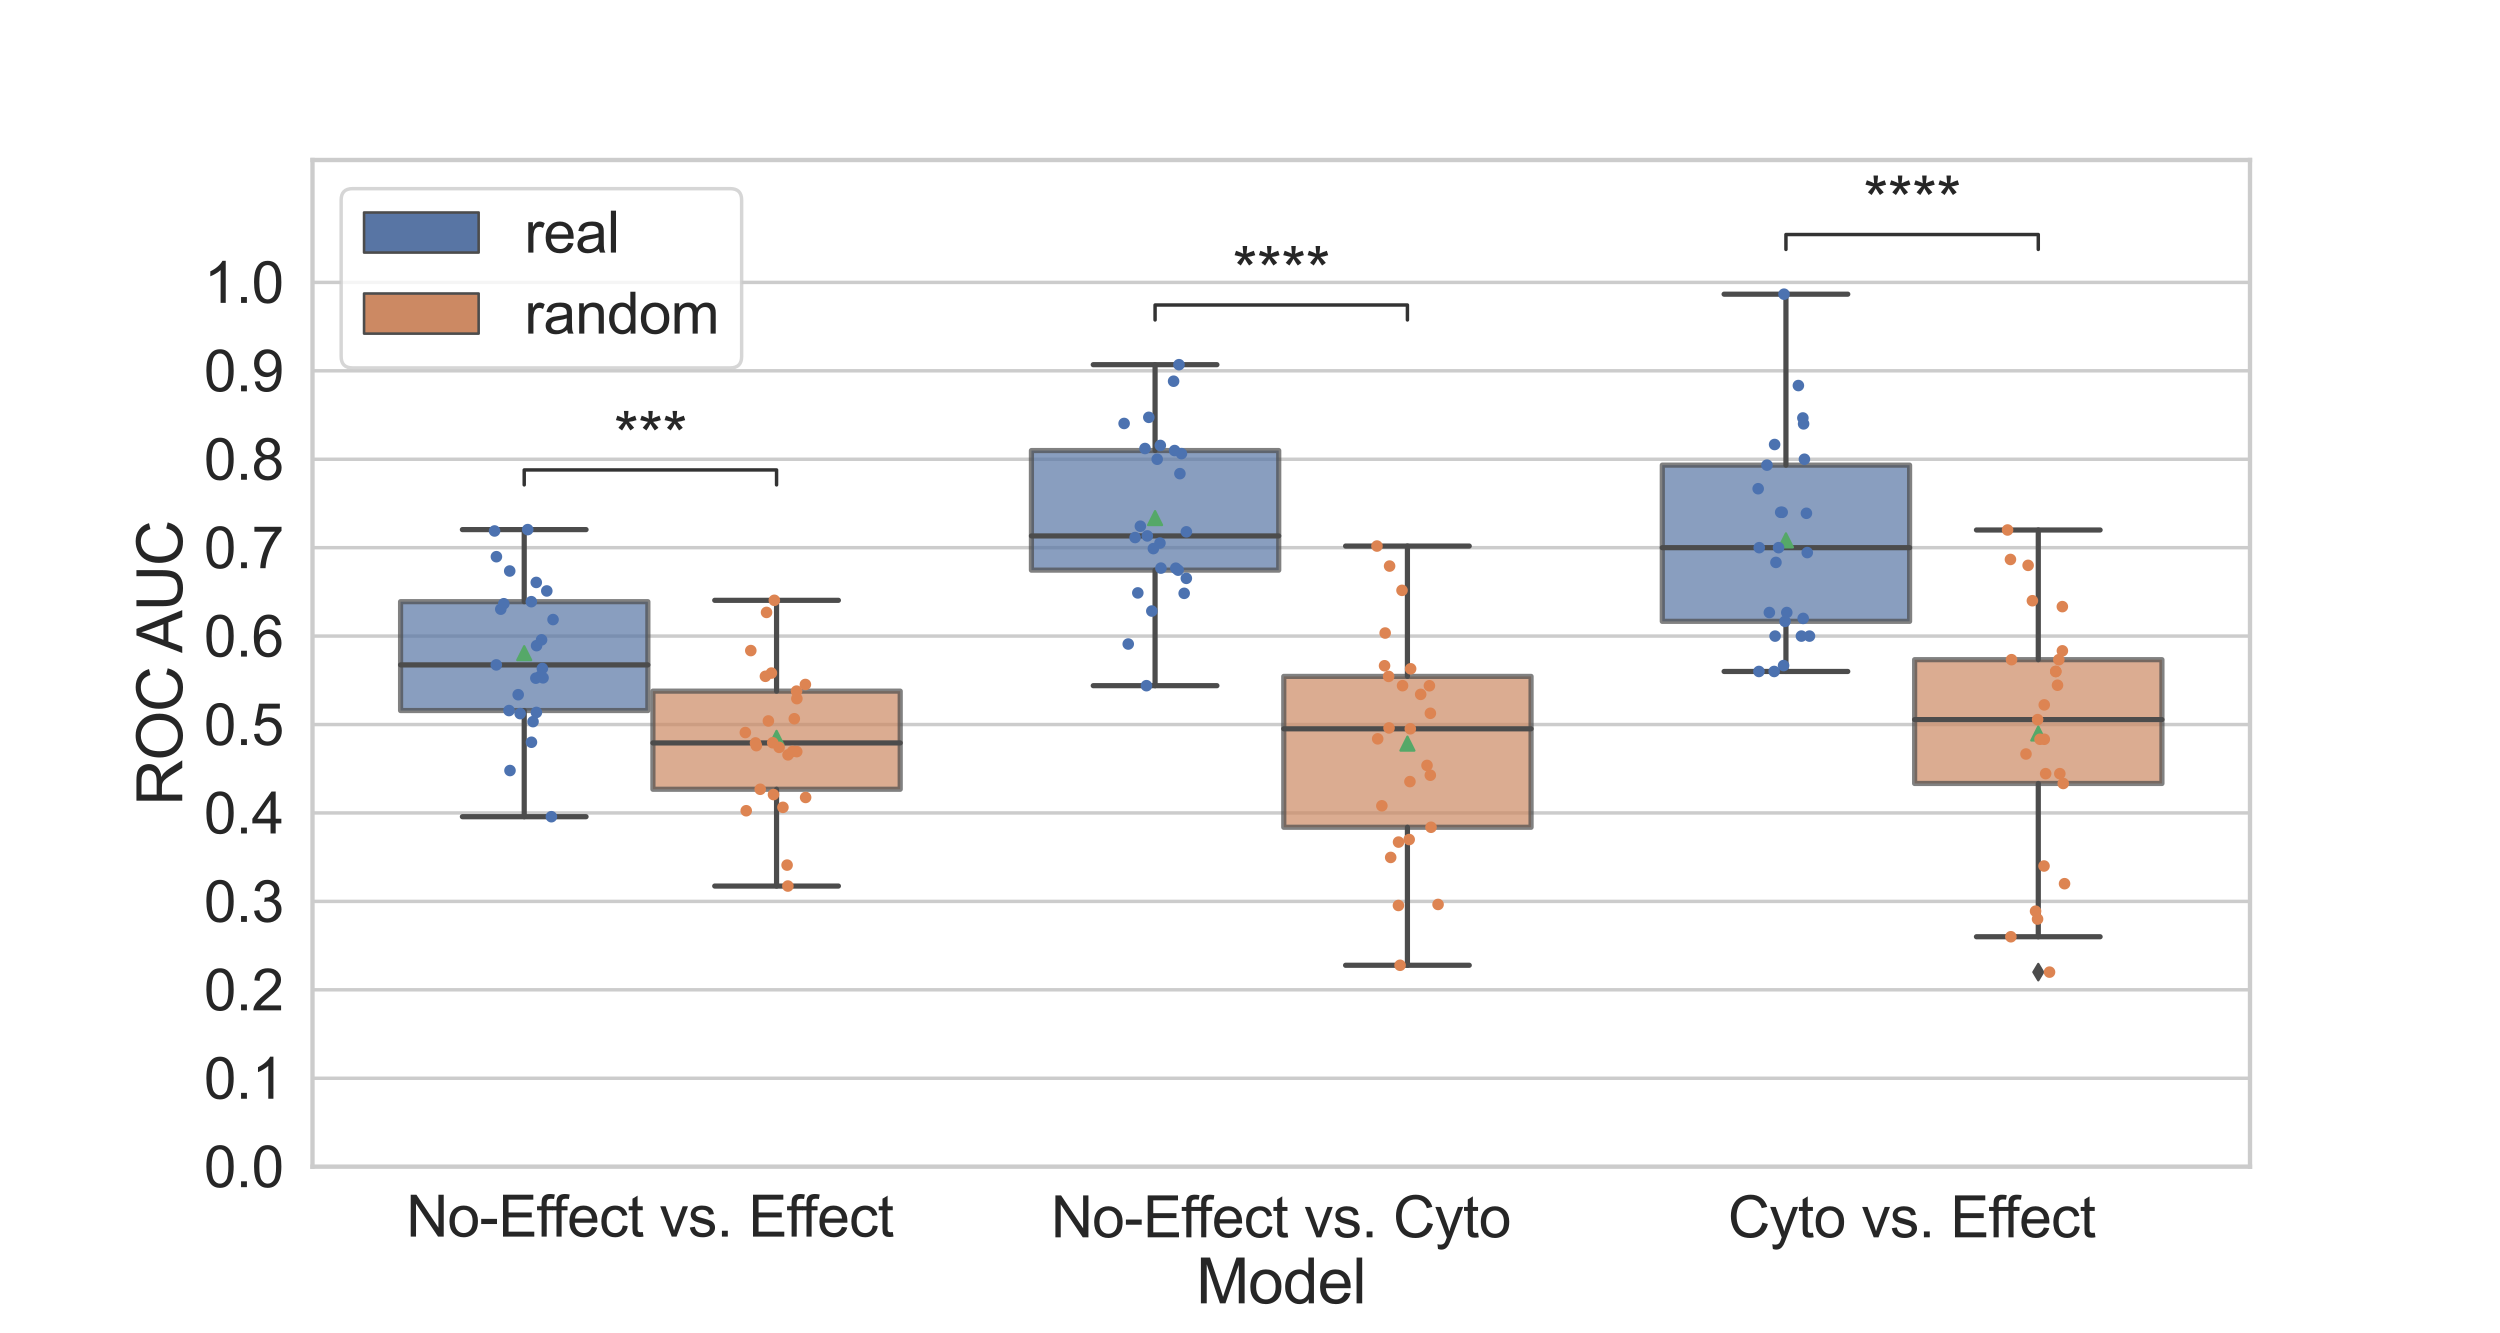 <?xml version="1.0" encoding="utf-8" standalone="no"?>
<!DOCTYPE svg PUBLIC "-//W3C//DTD SVG 1.1//EN"
  "http://www.w3.org/Graphics/SVG/1.1/DTD/svg11.dtd">
<svg xmlns:xlink="http://www.w3.org/1999/xlink" width="1080pt" height="576pt" viewBox="0 0 1080 576" xmlns="http://www.w3.org/2000/svg" version="1.1">
 <defs>
  <style type="text/css">*{stroke-linejoin: round; stroke-linecap: butt}</style>
 </defs>
 <g id="figure_1">
  <g id="patch_1">
   <path d="M 0 576 
L 1080 576 
L 1080 0 
L 0 0 
z
" style="fill: #ffffff"/>
  </g>
  <g id="axes_1">
   <g id="patch_2">
    <path d="M 135 504 
L 972 504 
L 972 69.12 
L 135 69.12 
z
" style="fill: #ffffff"/>
   </g>
   <g id="matplotlib.axis_1">
    <g id="xtick_1">
     <g id="text_1">
      <!-- No-Effect vs. Effect -->
      <g style="fill: #262626" transform="translate(175.498 534.216)scale(0.247 -0.247)">
       <defs>
        <path id="ArialMT-4e" d="M 488 0 
L 488 4581 
L 1109 4581 
L 3516 984 
L 3516 4581 
L 4097 4581 
L 4097 0 
L 3475 0 
L 1069 3600 
L 1069 0 
L 488 0 
z
" transform="scale(0.016)"/>
        <path id="ArialMT-6f" d="M 213 1659 
Q 213 2581 725 3025 
Q 1153 3394 1769 3394 
Q 2453 3394 2887 2945 
Q 3322 2497 3322 1706 
Q 3322 1066 3130 698 
Q 2938 331 2570 128 
Q 2203 -75 1769 -75 
Q 1072 -75 642 372 
Q 213 819 213 1659 
z
M 791 1659 
Q 791 1022 1069 705 
Q 1347 388 1769 388 
Q 2188 388 2466 706 
Q 2744 1025 2744 1678 
Q 2744 2294 2464 2611 
Q 2184 2928 1769 2928 
Q 1347 2928 1069 2612 
Q 791 2297 791 1659 
z
" transform="scale(0.016)"/>
        <path id="ArialMT-2d" d="M 203 1375 
L 203 1941 
L 1931 1941 
L 1931 1375 
L 203 1375 
z
" transform="scale(0.016)"/>
        <path id="ArialMT-45" d="M 506 0 
L 506 4581 
L 3819 4581 
L 3819 4041 
L 1113 4041 
L 1113 2638 
L 3647 2638 
L 3647 2100 
L 1113 2100 
L 1113 541 
L 3925 541 
L 3925 0 
L 506 0 
z
" transform="scale(0.016)"/>
        <path id="ArialMT-66" d="M 556 0 
L 556 2881 
L 59 2881 
L 59 3319 
L 556 3319 
L 556 3672 
Q 556 4006 616 4169 
Q 697 4388 901 4523 
Q 1106 4659 1475 4659 
Q 1713 4659 2000 4603 
L 1916 4113 
Q 1741 4144 1584 4144 
Q 1328 4144 1222 4034 
Q 1116 3925 1116 3625 
L 1116 3319 
L 1763 3319 
L 1763 2881 
L 1116 2881 
L 1116 0 
L 556 0 
z
" transform="scale(0.016)"/>
        <path id="ArialMT-65" d="M 2694 1069 
L 3275 997 
Q 3138 488 2766 206 
Q 2394 -75 1816 -75 
Q 1088 -75 661 373 
Q 234 822 234 1631 
Q 234 2469 665 2931 
Q 1097 3394 1784 3394 
Q 2450 3394 2872 2941 
Q 3294 2488 3294 1666 
Q 3294 1616 3291 1516 
L 816 1516 
Q 847 969 1125 678 
Q 1403 388 1819 388 
Q 2128 388 2347 550 
Q 2566 713 2694 1069 
z
M 847 1978 
L 2700 1978 
Q 2663 2397 2488 2606 
Q 2219 2931 1791 2931 
Q 1403 2931 1139 2672 
Q 875 2413 847 1978 
z
" transform="scale(0.016)"/>
        <path id="ArialMT-63" d="M 2588 1216 
L 3141 1144 
Q 3050 572 2676 248 
Q 2303 -75 1759 -75 
Q 1078 -75 664 370 
Q 250 816 250 1647 
Q 250 2184 428 2587 
Q 606 2991 970 3192 
Q 1334 3394 1763 3394 
Q 2303 3394 2647 3120 
Q 2991 2847 3088 2344 
L 2541 2259 
Q 2463 2594 2264 2762 
Q 2066 2931 1784 2931 
Q 1359 2931 1093 2626 
Q 828 2322 828 1663 
Q 828 994 1084 691 
Q 1341 388 1753 388 
Q 2084 388 2306 591 
Q 2528 794 2588 1216 
z
" transform="scale(0.016)"/>
        <path id="ArialMT-74" d="M 1650 503 
L 1731 6 
Q 1494 -44 1306 -44 
Q 1000 -44 831 53 
Q 663 150 594 308 
Q 525 466 525 972 
L 525 2881 
L 113 2881 
L 113 3319 
L 525 3319 
L 525 4141 
L 1084 4478 
L 1084 3319 
L 1650 3319 
L 1650 2881 
L 1084 2881 
L 1084 941 
Q 1084 700 1114 631 
Q 1144 563 1211 522 
Q 1278 481 1403 481 
Q 1497 481 1650 503 
z
" transform="scale(0.016)"/>
        <path id="ArialMT-20" transform="scale(0.016)"/>
        <path id="ArialMT-76" d="M 1344 0 
L 81 3319 
L 675 3319 
L 1388 1331 
Q 1503 1009 1600 663 
Q 1675 925 1809 1294 
L 2547 3319 
L 3125 3319 
L 1869 0 
L 1344 0 
z
" transform="scale(0.016)"/>
        <path id="ArialMT-73" d="M 197 991 
L 753 1078 
Q 800 744 1014 566 
Q 1228 388 1613 388 
Q 2000 388 2187 545 
Q 2375 703 2375 916 
Q 2375 1106 2209 1216 
Q 2094 1291 1634 1406 
Q 1016 1563 777 1677 
Q 538 1791 414 1992 
Q 291 2194 291 2438 
Q 291 2659 392 2848 
Q 494 3038 669 3163 
Q 800 3259 1026 3326 
Q 1253 3394 1513 3394 
Q 1903 3394 2198 3281 
Q 2494 3169 2634 2976 
Q 2775 2784 2828 2463 
L 2278 2388 
Q 2241 2644 2061 2787 
Q 1881 2931 1553 2931 
Q 1166 2931 1000 2803 
Q 834 2675 834 2503 
Q 834 2394 903 2306 
Q 972 2216 1119 2156 
Q 1203 2125 1616 2013 
Q 2213 1853 2448 1751 
Q 2684 1650 2818 1456 
Q 2953 1263 2953 975 
Q 2953 694 2789 445 
Q 2625 197 2315 61 
Q 2006 -75 1616 -75 
Q 969 -75 630 194 
Q 291 463 197 991 
z
" transform="scale(0.016)"/>
        <path id="ArialMT-2e" d="M 581 0 
L 581 641 
L 1222 641 
L 1222 0 
L 581 0 
z
" transform="scale(0.016)"/>
       </defs>
       <use xlink:href="#ArialMT-4e"/>
       <use xlink:href="#ArialMT-6f" x="72.217"/>
       <use xlink:href="#ArialMT-2d" x="127.832"/>
       <use xlink:href="#ArialMT-45" x="161.133"/>
       <use xlink:href="#ArialMT-66" x="227.832"/>
       <use xlink:href="#ArialMT-66" x="253.865"/>
       <use xlink:href="#ArialMT-65" x="281.648"/>
       <use xlink:href="#ArialMT-63" x="337.264"/>
       <use xlink:href="#ArialMT-74" x="387.264"/>
       <use xlink:href="#ArialMT-20" x="415.047"/>
       <use xlink:href="#ArialMT-76" x="442.83"/>
       <use xlink:href="#ArialMT-73" x="492.83"/>
       <use xlink:href="#ArialMT-2e" x="542.83"/>
       <use xlink:href="#ArialMT-20" x="570.613"/>
       <use xlink:href="#ArialMT-45" x="598.396"/>
       <use xlink:href="#ArialMT-66" x="665.096"/>
       <use xlink:href="#ArialMT-66" x="691.129"/>
       <use xlink:href="#ArialMT-65" x="718.912"/>
       <use xlink:href="#ArialMT-63" x="774.527"/>
       <use xlink:href="#ArialMT-74" x="824.527"/>
      </g>
     </g>
    </g>
    <g id="xtick_2">
     <g id="text_2">
      <!-- No-Effect vs. Cyto -->
      <g style="fill: #262626" transform="translate(454.007 534.517)scale(0.247 -0.247)">
       <defs>
        <path id="ArialMT-43" d="M 3763 1606 
L 4369 1453 
Q 4178 706 3683 314 
Q 3188 -78 2472 -78 
Q 1731 -78 1267 223 
Q 803 525 561 1097 
Q 319 1669 319 2325 
Q 319 3041 592 3573 
Q 866 4106 1370 4382 
Q 1875 4659 2481 4659 
Q 3169 4659 3637 4309 
Q 4106 3959 4291 3325 
L 3694 3184 
Q 3534 3684 3231 3912 
Q 2928 4141 2469 4141 
Q 1941 4141 1586 3887 
Q 1231 3634 1087 3207 
Q 944 2781 944 2328 
Q 944 1744 1114 1308 
Q 1284 872 1643 656 
Q 2003 441 2422 441 
Q 2931 441 3284 734 
Q 3638 1028 3763 1606 
z
" transform="scale(0.016)"/>
        <path id="ArialMT-79" d="M 397 -1278 
L 334 -750 
Q 519 -800 656 -800 
Q 844 -800 956 -737 
Q 1069 -675 1141 -563 
Q 1194 -478 1313 -144 
Q 1328 -97 1363 -6 
L 103 3319 
L 709 3319 
L 1400 1397 
Q 1534 1031 1641 628 
Q 1738 1016 1872 1384 
L 2581 3319 
L 3144 3319 
L 1881 -56 
Q 1678 -603 1566 -809 
Q 1416 -1088 1222 -1217 
Q 1028 -1347 759 -1347 
Q 597 -1347 397 -1278 
z
" transform="scale(0.016)"/>
       </defs>
       <use xlink:href="#ArialMT-4e"/>
       <use xlink:href="#ArialMT-6f" x="72.217"/>
       <use xlink:href="#ArialMT-2d" x="127.832"/>
       <use xlink:href="#ArialMT-45" x="161.133"/>
       <use xlink:href="#ArialMT-66" x="227.832"/>
       <use xlink:href="#ArialMT-66" x="253.865"/>
       <use xlink:href="#ArialMT-65" x="281.648"/>
       <use xlink:href="#ArialMT-63" x="337.264"/>
       <use xlink:href="#ArialMT-74" x="387.264"/>
       <use xlink:href="#ArialMT-20" x="415.047"/>
       <use xlink:href="#ArialMT-76" x="442.83"/>
       <use xlink:href="#ArialMT-73" x="492.83"/>
       <use xlink:href="#ArialMT-2e" x="542.83"/>
       <use xlink:href="#ArialMT-20" x="570.613"/>
       <use xlink:href="#ArialMT-43" x="598.396"/>
       <use xlink:href="#ArialMT-79" x="670.613"/>
       <use xlink:href="#ArialMT-74" x="720.613"/>
       <use xlink:href="#ArialMT-6f" x="748.396"/>
      </g>
     </g>
    </g>
    <g id="xtick_3">
     <g id="text_3">
      <!-- Cyto vs. Effect -->
      <g style="fill: #262626" transform="translate(746.478 534.517)scale(0.247 -0.247)">
       <use xlink:href="#ArialMT-43"/>
       <use xlink:href="#ArialMT-79" x="72.217"/>
       <use xlink:href="#ArialMT-74" x="122.217"/>
       <use xlink:href="#ArialMT-6f" x="150"/>
       <use xlink:href="#ArialMT-20" x="205.615"/>
       <use xlink:href="#ArialMT-76" x="233.398"/>
       <use xlink:href="#ArialMT-73" x="283.398"/>
       <use xlink:href="#ArialMT-2e" x="333.398"/>
       <use xlink:href="#ArialMT-20" x="361.182"/>
       <use xlink:href="#ArialMT-45" x="388.965"/>
       <use xlink:href="#ArialMT-66" x="455.664"/>
       <use xlink:href="#ArialMT-66" x="481.697"/>
       <use xlink:href="#ArialMT-65" x="509.48"/>
       <use xlink:href="#ArialMT-63" x="565.096"/>
       <use xlink:href="#ArialMT-74" x="615.096"/>
      </g>
     </g>
    </g>
    <g id="text_4">
     <!-- Model -->
     <g style="fill: #262626" transform="translate(516.734 563.052)scale(0.27 -0.27)">
      <defs>
       <path id="ArialMT-4d" d="M 475 0 
L 475 4581 
L 1388 4581 
L 2472 1338 
Q 2622 884 2691 659 
Q 2769 909 2934 1394 
L 4031 4581 
L 4847 4581 
L 4847 0 
L 4263 0 
L 4263 3834 
L 2931 0 
L 2384 0 
L 1059 3900 
L 1059 0 
L 475 0 
z
" transform="scale(0.016)"/>
       <path id="ArialMT-64" d="M 2575 0 
L 2575 419 
Q 2259 -75 1647 -75 
Q 1250 -75 917 144 
Q 584 363 401 755 
Q 219 1147 219 1656 
Q 219 2153 384 2558 
Q 550 2963 881 3178 
Q 1213 3394 1622 3394 
Q 1922 3394 2156 3267 
Q 2391 3141 2538 2938 
L 2538 4581 
L 3097 4581 
L 3097 0 
L 2575 0 
z
M 797 1656 
Q 797 1019 1065 703 
Q 1334 388 1700 388 
Q 2069 388 2326 689 
Q 2584 991 2584 1609 
Q 2584 2291 2321 2609 
Q 2059 2928 1675 2928 
Q 1300 2928 1048 2622 
Q 797 2316 797 1656 
z
" transform="scale(0.016)"/>
       <path id="ArialMT-6c" d="M 409 0 
L 409 4581 
L 972 4581 
L 972 0 
L 409 0 
z
" transform="scale(0.016)"/>
      </defs>
      <use xlink:href="#ArialMT-4d"/>
      <use xlink:href="#ArialMT-6f" x="83.301"/>
      <use xlink:href="#ArialMT-64" x="138.916"/>
      <use xlink:href="#ArialMT-65" x="194.531"/>
      <use xlink:href="#ArialMT-6c" x="250.146"/>
     </g>
    </g>
   </g>
   <g id="matplotlib.axis_2">
    <g id="ytick_1">
     <g id="line2d_1">
      <path d="M 135 504 
L 972 504 
" clip-path="url(#p23bcb05730)" style="fill: none; stroke: #cccccc; stroke-width: 1.5; stroke-linecap: round"/>
     </g>
     <g id="text_5">
      <!-- 0.0 -->
      <g style="fill: #262626" transform="translate(88.097 512.858)scale(0.247 -0.247)">
       <defs>
        <path id="ArialMT-30" d="M 266 2259 
Q 266 3072 433 3567 
Q 600 4063 929 4331 
Q 1259 4600 1759 4600 
Q 2128 4600 2406 4451 
Q 2684 4303 2865 4023 
Q 3047 3744 3150 3342 
Q 3253 2941 3253 2259 
Q 3253 1453 3087 958 
Q 2922 463 2592 192 
Q 2263 -78 1759 -78 
Q 1097 -78 719 397 
Q 266 969 266 2259 
z
M 844 2259 
Q 844 1131 1108 757 
Q 1372 384 1759 384 
Q 2147 384 2411 759 
Q 2675 1134 2675 2259 
Q 2675 3391 2411 3762 
Q 2147 4134 1753 4134 
Q 1366 4134 1134 3806 
Q 844 3388 844 2259 
z
" transform="scale(0.016)"/>
       </defs>
       <use xlink:href="#ArialMT-30"/>
       <use xlink:href="#ArialMT-2e" x="55.615"/>
       <use xlink:href="#ArialMT-30" x="83.398"/>
      </g>
     </g>
    </g>
    <g id="ytick_2">
     <g id="line2d_2">
      <path d="M 135 465.799 
L 972 465.799 
" clip-path="url(#p23bcb05730)" style="fill: none; stroke: #cccccc; stroke-width: 1.5; stroke-linecap: round"/>
     </g>
     <g id="text_6">
      <!-- 0.1 -->
      <g style="fill: #262626" transform="translate(88.097 474.657)scale(0.247 -0.247)">
       <defs>
        <path id="ArialMT-31" d="M 2384 0 
L 1822 0 
L 1822 3584 
Q 1619 3391 1289 3197 
Q 959 3003 697 2906 
L 697 3450 
Q 1169 3672 1522 3987 
Q 1875 4303 2022 4600 
L 2384 4600 
L 2384 0 
z
" transform="scale(0.016)"/>
       </defs>
       <use xlink:href="#ArialMT-30"/>
       <use xlink:href="#ArialMT-2e" x="55.615"/>
       <use xlink:href="#ArialMT-31" x="83.398"/>
      </g>
     </g>
    </g>
    <g id="ytick_3">
     <g id="line2d_3">
      <path d="M 135 427.598 
L 972 427.598 
" clip-path="url(#p23bcb05730)" style="fill: none; stroke: #cccccc; stroke-width: 1.5; stroke-linecap: round"/>
     </g>
     <g id="text_7">
      <!-- 0.2 -->
      <g style="fill: #262626" transform="translate(88.097 436.456)scale(0.247 -0.247)">
       <defs>
        <path id="ArialMT-32" d="M 3222 541 
L 3222 0 
L 194 0 
Q 188 203 259 391 
Q 375 700 629 1000 
Q 884 1300 1366 1694 
Q 2113 2306 2375 2664 
Q 2638 3022 2638 3341 
Q 2638 3675 2398 3904 
Q 2159 4134 1775 4134 
Q 1369 4134 1125 3890 
Q 881 3647 878 3216 
L 300 3275 
Q 359 3922 746 4261 
Q 1134 4600 1788 4600 
Q 2447 4600 2831 4234 
Q 3216 3869 3216 3328 
Q 3216 3053 3103 2787 
Q 2991 2522 2730 2228 
Q 2469 1934 1863 1422 
Q 1356 997 1212 845 
Q 1069 694 975 541 
L 3222 541 
z
" transform="scale(0.016)"/>
       </defs>
       <use xlink:href="#ArialMT-30"/>
       <use xlink:href="#ArialMT-2e" x="55.615"/>
       <use xlink:href="#ArialMT-32" x="83.398"/>
      </g>
     </g>
    </g>
    <g id="ytick_4">
     <g id="line2d_4">
      <path d="M 135 389.397 
L 972 389.397 
" clip-path="url(#p23bcb05730)" style="fill: none; stroke: #cccccc; stroke-width: 1.5; stroke-linecap: round"/>
     </g>
     <g id="text_8">
      <!-- 0.3 -->
      <g style="fill: #262626" transform="translate(88.097 398.255)scale(0.247 -0.247)">
       <defs>
        <path id="ArialMT-33" d="M 269 1209 
L 831 1284 
Q 928 806 1161 595 
Q 1394 384 1728 384 
Q 2125 384 2398 659 
Q 2672 934 2672 1341 
Q 2672 1728 2419 1979 
Q 2166 2231 1775 2231 
Q 1616 2231 1378 2169 
L 1441 2663 
Q 1497 2656 1531 2656 
Q 1891 2656 2178 2843 
Q 2466 3031 2466 3422 
Q 2466 3731 2256 3934 
Q 2047 4138 1716 4138 
Q 1388 4138 1169 3931 
Q 950 3725 888 3313 
L 325 3413 
Q 428 3978 793 4289 
Q 1159 4600 1703 4600 
Q 2078 4600 2393 4439 
Q 2709 4278 2876 4000 
Q 3044 3722 3044 3409 
Q 3044 3113 2884 2869 
Q 2725 2625 2413 2481 
Q 2819 2388 3044 2092 
Q 3269 1797 3269 1353 
Q 3269 753 2831 336 
Q 2394 -81 1725 -81 
Q 1122 -81 723 278 
Q 325 638 269 1209 
z
" transform="scale(0.016)"/>
       </defs>
       <use xlink:href="#ArialMT-30"/>
       <use xlink:href="#ArialMT-2e" x="55.615"/>
       <use xlink:href="#ArialMT-33" x="83.398"/>
      </g>
     </g>
    </g>
    <g id="ytick_5">
     <g id="line2d_5">
      <path d="M 135 351.197 
L 972 351.197 
" clip-path="url(#p23bcb05730)" style="fill: none; stroke: #cccccc; stroke-width: 1.5; stroke-linecap: round"/>
     </g>
     <g id="text_9">
      <!-- 0.4 -->
      <g style="fill: #262626" transform="translate(88.097 360.054)scale(0.247 -0.247)">
       <defs>
        <path id="ArialMT-34" d="M 2069 0 
L 2069 1097 
L 81 1097 
L 81 1613 
L 2172 4581 
L 2631 4581 
L 2631 1613 
L 3250 1613 
L 3250 1097 
L 2631 1097 
L 2631 0 
L 2069 0 
z
M 2069 1613 
L 2069 3678 
L 634 1613 
L 2069 1613 
z
" transform="scale(0.016)"/>
       </defs>
       <use xlink:href="#ArialMT-30"/>
       <use xlink:href="#ArialMT-2e" x="55.615"/>
       <use xlink:href="#ArialMT-34" x="83.398"/>
      </g>
     </g>
    </g>
    <g id="ytick_6">
     <g id="line2d_6">
      <path d="M 135 312.996 
L 972 312.996 
" clip-path="url(#p23bcb05730)" style="fill: none; stroke: #cccccc; stroke-width: 1.5; stroke-linecap: round"/>
     </g>
     <g id="text_10">
      <!-- 0.5 -->
      <g style="fill: #262626" transform="translate(88.097 321.853)scale(0.247 -0.247)">
       <defs>
        <path id="ArialMT-35" d="M 266 1200 
L 856 1250 
Q 922 819 1161 601 
Q 1400 384 1738 384 
Q 2144 384 2425 690 
Q 2706 997 2706 1503 
Q 2706 1984 2436 2262 
Q 2166 2541 1728 2541 
Q 1456 2541 1237 2417 
Q 1019 2294 894 2097 
L 366 2166 
L 809 4519 
L 3088 4519 
L 3088 3981 
L 1259 3981 
L 1013 2750 
Q 1425 3038 1878 3038 
Q 2478 3038 2890 2622 
Q 3303 2206 3303 1553 
Q 3303 931 2941 478 
Q 2500 -78 1738 -78 
Q 1113 -78 717 272 
Q 322 622 266 1200 
z
" transform="scale(0.016)"/>
       </defs>
       <use xlink:href="#ArialMT-30"/>
       <use xlink:href="#ArialMT-2e" x="55.615"/>
       <use xlink:href="#ArialMT-35" x="83.398"/>
      </g>
     </g>
    </g>
    <g id="ytick_7">
     <g id="line2d_7">
      <path d="M 135 274.795 
L 972 274.795 
" clip-path="url(#p23bcb05730)" style="fill: none; stroke: #cccccc; stroke-width: 1.5; stroke-linecap: round"/>
     </g>
     <g id="text_11">
      <!-- 0.6 -->
      <g style="fill: #262626" transform="translate(88.097 283.653)scale(0.247 -0.247)">
       <defs>
        <path id="ArialMT-36" d="M 3184 3459 
L 2625 3416 
Q 2550 3747 2413 3897 
Q 2184 4138 1850 4138 
Q 1581 4138 1378 3988 
Q 1113 3794 959 3422 
Q 806 3050 800 2363 
Q 1003 2672 1297 2822 
Q 1591 2972 1913 2972 
Q 2475 2972 2870 2558 
Q 3266 2144 3266 1488 
Q 3266 1056 3080 686 
Q 2894 316 2569 119 
Q 2244 -78 1831 -78 
Q 1128 -78 684 439 
Q 241 956 241 2144 
Q 241 3472 731 4075 
Q 1159 4600 1884 4600 
Q 2425 4600 2770 4297 
Q 3116 3994 3184 3459 
z
M 888 1484 
Q 888 1194 1011 928 
Q 1134 663 1356 523 
Q 1578 384 1822 384 
Q 2178 384 2434 671 
Q 2691 959 2691 1453 
Q 2691 1928 2437 2201 
Q 2184 2475 1800 2475 
Q 1419 2475 1153 2201 
Q 888 1928 888 1484 
z
" transform="scale(0.016)"/>
       </defs>
       <use xlink:href="#ArialMT-30"/>
       <use xlink:href="#ArialMT-2e" x="55.615"/>
       <use xlink:href="#ArialMT-36" x="83.398"/>
      </g>
     </g>
    </g>
    <g id="ytick_8">
     <g id="line2d_8">
      <path d="M 135 236.594 
L 972 236.594 
" clip-path="url(#p23bcb05730)" style="fill: none; stroke: #cccccc; stroke-width: 1.5; stroke-linecap: round"/>
     </g>
     <g id="text_12">
      <!-- 0.7 -->
      <g style="fill: #262626" transform="translate(88.097 245.452)scale(0.247 -0.247)">
       <defs>
        <path id="ArialMT-37" d="M 303 3981 
L 303 4522 
L 3269 4522 
L 3269 4084 
Q 2831 3619 2401 2847 
Q 1972 2075 1738 1259 
Q 1569 684 1522 0 
L 944 0 
Q 953 541 1156 1306 
Q 1359 2072 1739 2783 
Q 2119 3494 2547 3981 
L 303 3981 
z
" transform="scale(0.016)"/>
       </defs>
       <use xlink:href="#ArialMT-30"/>
       <use xlink:href="#ArialMT-2e" x="55.615"/>
       <use xlink:href="#ArialMT-37" x="83.398"/>
      </g>
     </g>
    </g>
    <g id="ytick_9">
     <g id="line2d_9">
      <path d="M 135 198.393 
L 972 198.393 
" clip-path="url(#p23bcb05730)" style="fill: none; stroke: #cccccc; stroke-width: 1.5; stroke-linecap: round"/>
     </g>
     <g id="text_13">
      <!-- 0.8 -->
      <g style="fill: #262626" transform="translate(88.097 207.251)scale(0.247 -0.247)">
       <defs>
        <path id="ArialMT-38" d="M 1131 2484 
Q 781 2613 612 2850 
Q 444 3088 444 3419 
Q 444 3919 803 4259 
Q 1163 4600 1759 4600 
Q 2359 4600 2725 4251 
Q 3091 3903 3091 3403 
Q 3091 3084 2923 2848 
Q 2756 2613 2416 2484 
Q 2838 2347 3058 2040 
Q 3278 1734 3278 1309 
Q 3278 722 2862 322 
Q 2447 -78 1769 -78 
Q 1091 -78 675 323 
Q 259 725 259 1325 
Q 259 1772 486 2073 
Q 713 2375 1131 2484 
z
M 1019 3438 
Q 1019 3113 1228 2906 
Q 1438 2700 1772 2700 
Q 2097 2700 2305 2904 
Q 2513 3109 2513 3406 
Q 2513 3716 2298 3927 
Q 2084 4138 1766 4138 
Q 1444 4138 1231 3931 
Q 1019 3725 1019 3438 
z
M 838 1322 
Q 838 1081 952 856 
Q 1066 631 1291 507 
Q 1516 384 1775 384 
Q 2178 384 2440 643 
Q 2703 903 2703 1303 
Q 2703 1709 2433 1975 
Q 2163 2241 1756 2241 
Q 1359 2241 1098 1978 
Q 838 1716 838 1322 
z
" transform="scale(0.016)"/>
       </defs>
       <use xlink:href="#ArialMT-30"/>
       <use xlink:href="#ArialMT-2e" x="55.615"/>
       <use xlink:href="#ArialMT-38" x="83.398"/>
      </g>
     </g>
    </g>
    <g id="ytick_10">
     <g id="line2d_10">
      <path d="M 135 160.192 
L 972 160.192 
" clip-path="url(#p23bcb05730)" style="fill: none; stroke: #cccccc; stroke-width: 1.5; stroke-linecap: round"/>
     </g>
     <g id="text_14">
      <!-- 0.9 -->
      <g style="fill: #262626" transform="translate(88.097 169.05)scale(0.247 -0.247)">
       <defs>
        <path id="ArialMT-39" d="M 350 1059 
L 891 1109 
Q 959 728 1153 556 
Q 1347 384 1650 384 
Q 1909 384 2104 503 
Q 2300 622 2425 820 
Q 2550 1019 2634 1356 
Q 2719 1694 2719 2044 
Q 2719 2081 2716 2156 
Q 2547 1888 2255 1720 
Q 1963 1553 1622 1553 
Q 1053 1553 659 1965 
Q 266 2378 266 3053 
Q 266 3750 677 4175 
Q 1088 4600 1706 4600 
Q 2153 4600 2523 4359 
Q 2894 4119 3086 3673 
Q 3278 3228 3278 2384 
Q 3278 1506 3087 986 
Q 2897 466 2520 194 
Q 2144 -78 1638 -78 
Q 1100 -78 759 220 
Q 419 519 350 1059 
z
M 2653 3081 
Q 2653 3566 2395 3850 
Q 2138 4134 1775 4134 
Q 1400 4134 1122 3828 
Q 844 3522 844 3034 
Q 844 2597 1108 2323 
Q 1372 2050 1759 2050 
Q 2150 2050 2401 2323 
Q 2653 2597 2653 3081 
z
" transform="scale(0.016)"/>
       </defs>
       <use xlink:href="#ArialMT-30"/>
       <use xlink:href="#ArialMT-2e" x="55.615"/>
       <use xlink:href="#ArialMT-39" x="83.398"/>
      </g>
     </g>
    </g>
    <g id="ytick_11">
     <g id="line2d_11">
      <path d="M 135 121.991 
L 972 121.991 
" clip-path="url(#p23bcb05730)" style="fill: none; stroke: #cccccc; stroke-width: 1.5; stroke-linecap: round"/>
     </g>
     <g id="text_15">
      <!-- 1.0 -->
      <g style="fill: #262626" transform="translate(88.097 130.849)scale(0.247 -0.247)">
       <use xlink:href="#ArialMT-31"/>
       <use xlink:href="#ArialMT-2e" x="55.615"/>
       <use xlink:href="#ArialMT-30" x="83.398"/>
      </g>
     </g>
    </g>
    <g id="text_16">
     <!-- ROC AUC -->
     <g style="fill: #262626" transform="translate(78.731 348.071)rotate(-90)scale(0.27 -0.27)">
      <defs>
       <path id="ArialMT-52" d="M 503 0 
L 503 4581 
L 2534 4581 
Q 3147 4581 3465 4457 
Q 3784 4334 3975 4021 
Q 4166 3709 4166 3331 
Q 4166 2844 3850 2509 
Q 3534 2175 2875 2084 
Q 3116 1969 3241 1856 
Q 3506 1613 3744 1247 
L 4541 0 
L 3778 0 
L 3172 953 
Q 2906 1366 2734 1584 
Q 2563 1803 2427 1890 
Q 2291 1978 2150 2013 
Q 2047 2034 1813 2034 
L 1109 2034 
L 1109 0 
L 503 0 
z
M 1109 2559 
L 2413 2559 
Q 2828 2559 3062 2645 
Q 3297 2731 3419 2920 
Q 3541 3109 3541 3331 
Q 3541 3656 3305 3865 
Q 3069 4075 2559 4075 
L 1109 4075 
L 1109 2559 
z
" transform="scale(0.016)"/>
       <path id="ArialMT-4f" d="M 309 2231 
Q 309 3372 921 4017 
Q 1534 4663 2503 4663 
Q 3138 4663 3647 4359 
Q 4156 4056 4423 3514 
Q 4691 2972 4691 2284 
Q 4691 1588 4409 1038 
Q 4128 488 3612 205 
Q 3097 -78 2500 -78 
Q 1853 -78 1343 234 
Q 834 547 571 1087 
Q 309 1628 309 2231 
z
M 934 2222 
Q 934 1394 1379 917 
Q 1825 441 2497 441 
Q 3181 441 3623 922 
Q 4066 1403 4066 2288 
Q 4066 2847 3877 3264 
Q 3688 3681 3323 3911 
Q 2959 4141 2506 4141 
Q 1863 4141 1398 3698 
Q 934 3256 934 2222 
z
" transform="scale(0.016)"/>
       <path id="ArialMT-41" d="M -9 0 
L 1750 4581 
L 2403 4581 
L 4278 0 
L 3588 0 
L 3053 1388 
L 1138 1388 
L 634 0 
L -9 0 
z
M 1313 1881 
L 2866 1881 
L 2388 3150 
Q 2169 3728 2063 4100 
Q 1975 3659 1816 3225 
L 1313 1881 
z
" transform="scale(0.016)"/>
       <path id="ArialMT-55" d="M 3500 4581 
L 4106 4581 
L 4106 1934 
Q 4106 1244 3950 837 
Q 3794 431 3386 176 
Q 2978 -78 2316 -78 
Q 1672 -78 1262 144 
Q 853 366 678 786 
Q 503 1206 503 1934 
L 503 4581 
L 1109 4581 
L 1109 1938 
Q 1109 1341 1220 1058 
Q 1331 775 1601 622 
Q 1872 469 2263 469 
Q 2931 469 3215 772 
Q 3500 1075 3500 1938 
L 3500 4581 
z
" transform="scale(0.016)"/>
      </defs>
      <use xlink:href="#ArialMT-52"/>
      <use xlink:href="#ArialMT-4f" x="72.217"/>
      <use xlink:href="#ArialMT-43" x="150"/>
      <use xlink:href="#ArialMT-20" x="222.217"/>
      <use xlink:href="#ArialMT-41" x="244.5"/>
      <use xlink:href="#ArialMT-55" x="311.199"/>
      <use xlink:href="#ArialMT-43" x="383.416"/>
     </g>
    </g>
   </g>
   <g id="patch_3">
    <path d="M 173.045 306.96 
L 279.878 306.96 
L 279.878 259.927 
L 173.045 259.927 
L 173.045 306.96 
z
" clip-path="url(#p23bcb05730)" style="fill: #5875a4; opacity: 0.7; stroke: #4c4c4c; stroke-width: 2.25; stroke-linejoin: miter"/>
   </g>
   <g id="patch_4">
    <path d="M 282.058 340.965 
L 388.891 340.965 
L 388.891 298.569 
L 282.058 298.569 
L 282.058 340.965 
z
" clip-path="url(#p23bcb05730)" style="fill: #cc8963; opacity: 0.7; stroke: #4c4c4c; stroke-width: 2.25; stroke-linejoin: miter"/>
   </g>
   <g id="patch_5">
    <path d="M 445.577 246.31 
L 552.41 246.31 
L 552.41 194.639 
L 445.577 194.639 
L 445.577 246.31 
z
" clip-path="url(#p23bcb05730)" style="fill: #5875a4; opacity: 0.7; stroke: #4c4c4c; stroke-width: 2.25; stroke-linejoin: miter"/>
   </g>
   <g id="patch_6">
    <path d="M 554.59 357.379 
L 661.423 357.379 
L 661.423 292.202 
L 554.59 292.202 
L 554.59 357.379 
z
" clip-path="url(#p23bcb05730)" style="fill: #cc8963; opacity: 0.7; stroke: #4c4c4c; stroke-width: 2.25; stroke-linejoin: miter"/>
   </g>
   <g id="patch_7">
    <path d="M 718.109 268.428 
L 824.942 268.428 
L 824.942 200.94 
L 718.109 200.94 
L 718.109 268.428 
z
" clip-path="url(#p23bcb05730)" style="fill: #5875a4; opacity: 0.7; stroke: #4c4c4c; stroke-width: 2.25; stroke-linejoin: miter"/>
   </g>
   <g id="patch_8">
    <path d="M 827.122 338.463 
L 933.955 338.463 
L 933.955 284.982 
L 827.122 284.982 
L 827.122 338.463 
z
" clip-path="url(#p23bcb05730)" style="fill: #cc8963; opacity: 0.7; stroke: #4c4c4c; stroke-width: 2.25; stroke-linejoin: miter"/>
   </g>
   <g id="patch_9">
    <path d="M 280.968 504 
L 280.968 504 
L 280.968 504 
L 280.968 504 
z
" clip-path="url(#p23bcb05730)" style="fill: #5875a4; stroke: #4c4c4c; stroke-width: 1.125; stroke-linejoin: miter"/>
   </g>
   <g id="patch_10">
    <path d="M 280.968 504 
L 280.968 504 
L 280.968 504 
L 280.968 504 
z
" clip-path="url(#p23bcb05730)" style="fill: #cc8963; stroke: #4c4c4c; stroke-width: 1.125; stroke-linejoin: miter"/>
   </g>
   <g id="PathCollection_1"/>
   <g id="PathCollection_2"/>
   <g id="line2d_12">
    <path d="M 226.462 306.96 
L 226.462 352.816 
" clip-path="url(#p23bcb05730)" style="fill: none; stroke: #4c4c4c; stroke-width: 2.25; stroke-linecap: round"/>
   </g>
   <g id="line2d_13">
    <path d="M 226.462 259.927 
L 226.462 228.792 
" clip-path="url(#p23bcb05730)" style="fill: none; stroke: #4c4c4c; stroke-width: 2.25; stroke-linecap: round"/>
   </g>
   <g id="line2d_14">
    <path d="M 199.754 352.816 
L 253.17 352.816 
" clip-path="url(#p23bcb05730)" style="fill: none; stroke: #4c4c4c; stroke-width: 2.25; stroke-linecap: round"/>
   </g>
   <g id="line2d_15">
    <path d="M 199.754 228.792 
L 253.17 228.792 
" clip-path="url(#p23bcb05730)" style="fill: none; stroke: #4c4c4c; stroke-width: 2.25; stroke-linecap: round"/>
   </g>
   <g id="line2d_16"/>
   <g id="line2d_17">
    <path d="M 335.474 340.965 
L 335.474 382.773 
" clip-path="url(#p23bcb05730)" style="fill: none; stroke: #4c4c4c; stroke-width: 2.25; stroke-linecap: round"/>
   </g>
   <g id="line2d_18">
    <path d="M 335.474 298.569 
L 335.474 259.338 
" clip-path="url(#p23bcb05730)" style="fill: none; stroke: #4c4c4c; stroke-width: 2.25; stroke-linecap: round"/>
   </g>
   <g id="line2d_19">
    <path d="M 308.766 382.773 
L 362.183 382.773 
" clip-path="url(#p23bcb05730)" style="fill: none; stroke: #4c4c4c; stroke-width: 2.25; stroke-linecap: round"/>
   </g>
   <g id="line2d_20">
    <path d="M 308.766 259.338 
L 362.183 259.338 
" clip-path="url(#p23bcb05730)" style="fill: none; stroke: #4c4c4c; stroke-width: 2.25; stroke-linecap: round"/>
   </g>
   <g id="line2d_21"/>
   <g id="line2d_22">
    <path d="M 498.994 246.31 
L 498.994 296.214 
" clip-path="url(#p23bcb05730)" style="fill: none; stroke: #4c4c4c; stroke-width: 2.25; stroke-linecap: round"/>
   </g>
   <g id="line2d_23">
    <path d="M 498.994 194.639 
L 498.994 157.542 
" clip-path="url(#p23bcb05730)" style="fill: none; stroke: #4c4c4c; stroke-width: 2.25; stroke-linecap: round"/>
   </g>
   <g id="line2d_24">
    <path d="M 472.285 296.214 
L 525.702 296.214 
" clip-path="url(#p23bcb05730)" style="fill: none; stroke: #4c4c4c; stroke-width: 2.25; stroke-linecap: round"/>
   </g>
   <g id="line2d_25">
    <path d="M 472.285 157.542 
L 525.702 157.542 
" clip-path="url(#p23bcb05730)" style="fill: none; stroke: #4c4c4c; stroke-width: 2.25; stroke-linecap: round"/>
   </g>
   <g id="line2d_26"/>
   <g id="line2d_27">
    <path d="M 608.006 357.379 
L 608.006 416.999 
" clip-path="url(#p23bcb05730)" style="fill: none; stroke: #4c4c4c; stroke-width: 2.25; stroke-linecap: round"/>
   </g>
   <g id="line2d_28">
    <path d="M 608.006 292.202 
L 608.006 235.895 
" clip-path="url(#p23bcb05730)" style="fill: none; stroke: #4c4c4c; stroke-width: 2.25; stroke-linecap: round"/>
   </g>
   <g id="line2d_29">
    <path d="M 581.298 416.999 
L 634.715 416.999 
" clip-path="url(#p23bcb05730)" style="fill: none; stroke: #4c4c4c; stroke-width: 2.25; stroke-linecap: round"/>
   </g>
   <g id="line2d_30">
    <path d="M 581.298 235.895 
L 634.715 235.895 
" clip-path="url(#p23bcb05730)" style="fill: none; stroke: #4c4c4c; stroke-width: 2.25; stroke-linecap: round"/>
   </g>
   <g id="line2d_31"/>
   <g id="line2d_32">
    <path d="M 771.526 268.428 
L 771.526 290.075 
" clip-path="url(#p23bcb05730)" style="fill: none; stroke: #4c4c4c; stroke-width: 2.25; stroke-linecap: round"/>
   </g>
   <g id="line2d_33">
    <path d="M 771.526 200.94 
L 771.526 127.085 
" clip-path="url(#p23bcb05730)" style="fill: none; stroke: #4c4c4c; stroke-width: 2.25; stroke-linecap: round"/>
   </g>
   <g id="line2d_34">
    <path d="M 744.817 290.075 
L 798.234 290.075 
" clip-path="url(#p23bcb05730)" style="fill: none; stroke: #4c4c4c; stroke-width: 2.25; stroke-linecap: round"/>
   </g>
   <g id="line2d_35">
    <path d="M 744.817 127.085 
L 798.234 127.085 
" clip-path="url(#p23bcb05730)" style="fill: none; stroke: #4c4c4c; stroke-width: 2.25; stroke-linecap: round"/>
   </g>
   <g id="line2d_36"/>
   <g id="line2d_37">
    <path d="M 880.538 338.463 
L 880.538 404.678 
" clip-path="url(#p23bcb05730)" style="fill: none; stroke: #4c4c4c; stroke-width: 2.25; stroke-linecap: round"/>
   </g>
   <g id="line2d_38">
    <path d="M 880.538 284.982 
L 880.538 228.954 
" clip-path="url(#p23bcb05730)" style="fill: none; stroke: #4c4c4c; stroke-width: 2.25; stroke-linecap: round"/>
   </g>
   <g id="line2d_39">
    <path d="M 853.83 404.678 
L 907.246 404.678 
" clip-path="url(#p23bcb05730)" style="fill: none; stroke: #4c4c4c; stroke-width: 2.25; stroke-linecap: round"/>
   </g>
   <g id="line2d_40">
    <path d="M 853.83 228.954 
L 907.246 228.954 
" clip-path="url(#p23bcb05730)" style="fill: none; stroke: #4c4c4c; stroke-width: 2.25; stroke-linecap: round"/>
   </g>
   <g id="line2d_41">
    <defs>
     <path id="m5f86020e3f" d="M -0 3.536 
L 2.121 0 
L -0 -3.536 
L -2.121 -0 
z
" style="stroke: #4c4c4c; stroke-linejoin: miter"/>
    </defs>
    <g clip-path="url(#p23bcb05730)">
     <use xlink:href="#m5f86020e3f" x="880.538" y="419.958" style="fill: #4c4c4c; stroke: #4c4c4c; stroke-linejoin: miter"/>
    </g>
   </g>
   <g id="line2d_42">
    <path d="M 498.994 138.213 
L 498.994 131.77 
L 608.006 131.77 
L 608.006 138.213 
" clip-path="url(#p23bcb05730)" style="fill: none; stroke: #333333; stroke-width: 1.5; stroke-linecap: round"/>
   </g>
   <g id="line2d_43">
    <path d="M 226.462 209.462 
L 226.462 203.019 
L 335.474 203.019 
L 335.474 209.462 
" clip-path="url(#p23bcb05730)" style="fill: none; stroke: #333333; stroke-width: 1.5; stroke-linecap: round"/>
   </g>
   <g id="line2d_44">
    <path d="M 771.526 107.755 
L 771.526 101.312 
L 880.538 101.312 
L 880.538 107.755 
" clip-path="url(#p23bcb05730)" style="fill: none; stroke: #333333; stroke-width: 1.5; stroke-linecap: round"/>
   </g>
   <g id="line2d_45">
    <path d="M 173.045 287.234 
L 279.878 287.234 
" clip-path="url(#p23bcb05730)" style="fill: none; stroke: #4c4c4c; stroke-width: 2.25; stroke-linecap: round"/>
   </g>
   <g id="line2d_46">
    <defs>
     <path id="m94aa2c074d" d="M 0 -3 
L -3 3 
L 3 3 
z
" style="stroke: #55a868; stroke-linejoin: miter"/>
    </defs>
    <g clip-path="url(#p23bcb05730)">
     <use xlink:href="#m94aa2c074d" x="226.462" y="282.17" style="fill: #55a868; stroke: #55a868; stroke-linejoin: miter"/>
    </g>
   </g>
   <g id="line2d_47">
    <path d="M 282.058 320.945 
L 388.891 320.945 
" clip-path="url(#p23bcb05730)" style="fill: none; stroke: #4c4c4c; stroke-width: 2.25; stroke-linecap: round"/>
   </g>
   <g id="line2d_48">
    <g clip-path="url(#p23bcb05730)">
     <use xlink:href="#m94aa2c074d" x="335.474" y="318.752" style="fill: #55a868; stroke: #55a868; stroke-linejoin: miter"/>
    </g>
   </g>
   <g id="line2d_49">
    <path d="M 445.577 231.515 
L 552.41 231.515 
" clip-path="url(#p23bcb05730)" style="fill: none; stroke: #4c4c4c; stroke-width: 2.25; stroke-linecap: round"/>
   </g>
   <g id="line2d_50">
    <g clip-path="url(#p23bcb05730)">
     <use xlink:href="#m94aa2c074d" x="498.994" y="223.822" style="fill: #55a868; stroke: #55a868; stroke-linejoin: miter"/>
    </g>
   </g>
   <g id="line2d_51">
    <path d="M 554.59 314.836 
L 661.423 314.836 
" clip-path="url(#p23bcb05730)" style="fill: none; stroke: #4c4c4c; stroke-width: 2.25; stroke-linecap: round"/>
   </g>
   <g id="line2d_52">
    <g clip-path="url(#p23bcb05730)">
     <use xlink:href="#m94aa2c074d" x="608.006" y="321.247" style="fill: #55a868; stroke: #55a868; stroke-linejoin: miter"/>
    </g>
   </g>
   <g id="line2d_53">
    <path d="M 718.109 236.594 
L 824.942 236.594 
" clip-path="url(#p23bcb05730)" style="fill: none; stroke: #4c4c4c; stroke-width: 2.25; stroke-linecap: round"/>
   </g>
   <g id="line2d_54">
    <g clip-path="url(#p23bcb05730)">
     <use xlink:href="#m94aa2c074d" x="771.526" y="233.436" style="fill: #55a868; stroke: #55a868; stroke-linejoin: miter"/>
    </g>
   </g>
   <g id="line2d_55">
    <path d="M 827.122 310.873 
L 933.955 310.873 
" clip-path="url(#p23bcb05730)" style="fill: none; stroke: #4c4c4c; stroke-width: 2.25; stroke-linecap: round"/>
   </g>
   <g id="line2d_56">
    <g clip-path="url(#p23bcb05730)">
     <use xlink:href="#m94aa2c074d" x="880.538" y="316.867" style="fill: #55a868; stroke: #55a868; stroke-linejoin: miter"/>
    </g>
   </g>
   <g id="patch_11">
    <path d="M 135 504 
L 135 69.12 
" style="fill: none; stroke: #cccccc; stroke-width: 1.875; stroke-linejoin: miter; stroke-linecap: square"/>
   </g>
   <g id="patch_12">
    <path d="M 972 504 
L 972 69.12 
" style="fill: none; stroke: #cccccc; stroke-width: 1.875; stroke-linejoin: miter; stroke-linecap: square"/>
   </g>
   <g id="patch_13">
    <path d="M 135 504 
L 972 504 
" style="fill: none; stroke: #cccccc; stroke-width: 1.875; stroke-linejoin: miter; stroke-linecap: square"/>
   </g>
   <g id="patch_14">
    <path d="M 135 69.12 
L 972 69.12 
" style="fill: none; stroke: #cccccc; stroke-width: 1.875; stroke-linejoin: miter; stroke-linecap: square"/>
   </g>
   <g id="PathCollection_3">
    <defs>
     <path id="C0_0_9b17118f99" d="M 0 2.5 
C 0.663 2.5 1.299 2.237 1.768 1.768 
C 2.237 1.299 2.5 0.663 2.5 -0 
C 2.5 -0.663 2.237 -1.299 1.768 -1.768 
C 1.299 -2.237 0.663 -2.5 0 -2.5 
C -0.663 -2.5 -1.299 -2.237 -1.768 -1.768 
C -2.237 -1.299 -2.5 -0.663 -2.5 0 
C -2.5 0.663 -2.237 1.299 -1.768 1.768 
C -1.299 2.237 -0.663 2.5 0 2.5 
z
"/>
    </defs>
    <g clip-path="url(#p23bcb05730)">
     <use xlink:href="#C0_0_9b17118f99" x="231.669" y="251.609" style="fill: #4c72b0"/>
    </g>
    <g clip-path="url(#p23bcb05730)">
     <use xlink:href="#C0_0_9b17118f99" x="238.197" y="352.816" style="fill: #4c72b0"/>
    </g>
    <g clip-path="url(#p23bcb05730)">
     <use xlink:href="#C0_0_9b17118f99" x="216.332" y="263.165" style="fill: #4c72b0"/>
    </g>
    <g clip-path="url(#p23bcb05730)">
     <use xlink:href="#C0_0_9b17118f99" x="224.71" y="308.285" style="fill: #4c72b0"/>
    </g>
    <g clip-path="url(#p23bcb05730)">
     <use xlink:href="#C0_0_9b17118f99" x="231.798" y="278.917" style="fill: #4c72b0"/>
    </g>
    <g clip-path="url(#p23bcb05730)">
     <use xlink:href="#C0_0_9b17118f99" x="234.306" y="288.78" style="fill: #4c72b0"/>
    </g>
    <g clip-path="url(#p23bcb05730)">
     <use xlink:href="#C0_0_9b17118f99" x="214.452" y="240.495" style="fill: #4c72b0"/>
    </g>
    <g clip-path="url(#p23bcb05730)">
     <use xlink:href="#C0_0_9b17118f99" x="220.316" y="332.869" style="fill: #4c72b0"/>
    </g>
    <g clip-path="url(#p23bcb05730)">
     <use xlink:href="#C0_0_9b17118f99" x="214.395" y="287.234" style="fill: #4c72b0"/>
    </g>
    <g clip-path="url(#p23bcb05730)">
     <use xlink:href="#C0_0_9b17118f99" x="238.916" y="267.655" style="fill: #4c72b0"/>
    </g>
    <g clip-path="url(#p23bcb05730)">
     <use xlink:href="#C0_0_9b17118f99" x="236.216" y="255.289" style="fill: #4c72b0"/>
    </g>
    <g clip-path="url(#p23bcb05730)">
     <use xlink:href="#C0_0_9b17118f99" x="230.272" y="311.744" style="fill: #4c72b0"/>
    </g>
    <g clip-path="url(#p23bcb05730)">
     <use xlink:href="#C0_0_9b17118f99" x="219.898" y="306.96" style="fill: #4c72b0"/>
    </g>
    <g clip-path="url(#p23bcb05730)">
     <use xlink:href="#C0_0_9b17118f99" x="229.529" y="259.927" style="fill: #4c72b0"/>
    </g>
    <g clip-path="url(#p23bcb05730)">
     <use xlink:href="#C0_0_9b17118f99" x="213.655" y="229.381" style="fill: #4c72b0"/>
    </g>
    <g clip-path="url(#p23bcb05730)">
     <use xlink:href="#C0_0_9b17118f99" x="217.644" y="260.81" style="fill: #4c72b0"/>
    </g>
    <g clip-path="url(#p23bcb05730)">
     <use xlink:href="#C0_0_9b17118f99" x="234.597" y="292.828" style="fill: #4c72b0"/>
    </g>
    <g clip-path="url(#p23bcb05730)">
     <use xlink:href="#C0_0_9b17118f99" x="227.972" y="228.792" style="fill: #4c72b0"/>
    </g>
    <g clip-path="url(#p23bcb05730)">
     <use xlink:href="#C0_0_9b17118f99" x="233.445" y="292.092" style="fill: #4c72b0"/>
    </g>
    <g clip-path="url(#p23bcb05730)">
     <use xlink:href="#C0_0_9b17118f99" x="231.73" y="307.77" style="fill: #4c72b0"/>
    </g>
    <g clip-path="url(#p23bcb05730)">
     <use xlink:href="#C0_0_9b17118f99" x="231.49" y="292.975" style="fill: #4c72b0"/>
    </g>
    <g clip-path="url(#p23bcb05730)">
     <use xlink:href="#C0_0_9b17118f99" x="220.198" y="246.678" style="fill: #4c72b0"/>
    </g>
    <g clip-path="url(#p23bcb05730)">
     <use xlink:href="#C0_0_9b17118f99" x="233.956" y="276.414" style="fill: #4c72b0"/>
    </g>
    <g clip-path="url(#p23bcb05730)">
     <use xlink:href="#C0_0_9b17118f99" x="229.588" y="320.651" style="fill: #4c72b0"/>
    </g>
    <g clip-path="url(#p23bcb05730)">
     <use xlink:href="#C0_0_9b17118f99" x="223.857" y="300.115" style="fill: #4c72b0"/>
    </g>
   </g>
   <g id="PathCollection_4">
    <defs>
     <path id="C1_0_49afaff430" d="M 0 2.5 
C 0.663 2.5 1.299 2.237 1.768 1.768 
C 2.237 1.299 2.5 0.663 2.5 -0 
C 2.5 -0.663 2.237 -1.299 1.768 -1.768 
C 1.299 -2.237 0.663 -2.5 0 -2.5 
C -0.663 -2.5 -1.299 -2.237 -1.768 -1.768 
C -2.237 -1.299 -2.5 -0.663 -2.5 0 
C -2.5 0.663 -2.237 1.299 -1.768 1.768 
C -1.299 2.237 -0.663 2.5 0 2.5 
z
"/>
    </defs>
    <g clip-path="url(#p23bcb05730)">
     <use xlink:href="#C1_0_49afaff430" x="333.813" y="320.871" style="fill: #dd8452"/>
    </g>
    <g clip-path="url(#p23bcb05730)">
     <use xlink:href="#C1_0_49afaff430" x="344.11" y="298.569" style="fill: #dd8452"/>
    </g>
    <g clip-path="url(#p23bcb05730)">
     <use xlink:href="#C1_0_49afaff430" x="344.195" y="324.699" style="fill: #dd8452"/>
    </g>
    <g clip-path="url(#p23bcb05730)">
     <use xlink:href="#C1_0_49afaff430" x="343.142" y="310.493" style="fill: #dd8452"/>
    </g>
    <g clip-path="url(#p23bcb05730)">
     <use xlink:href="#C1_0_49afaff430" x="340.367" y="382.773" style="fill: #dd8452"/>
    </g>
    <g clip-path="url(#p23bcb05730)">
     <use xlink:href="#C1_0_49afaff430" x="328.411" y="340.965" style="fill: #dd8452"/>
    </g>
    <g clip-path="url(#p23bcb05730)">
     <use xlink:href="#C1_0_49afaff430" x="322.369" y="350.24" style="fill: #dd8452"/>
    </g>
    <g clip-path="url(#p23bcb05730)">
     <use xlink:href="#C1_0_49afaff430" x="321.991" y="316.455" style="fill: #dd8452"/>
    </g>
    <g clip-path="url(#p23bcb05730)">
     <use xlink:href="#C1_0_49afaff430" x="326.751" y="322.123" style="fill: #dd8452"/>
    </g>
    <g clip-path="url(#p23bcb05730)">
     <use xlink:href="#C1_0_49afaff430" x="331.147" y="264.564" style="fill: #dd8452"/>
    </g>
    <g clip-path="url(#p23bcb05730)">
     <use xlink:href="#C1_0_49afaff430" x="333.254" y="290.767" style="fill: #dd8452"/>
    </g>
    <g clip-path="url(#p23bcb05730)">
     <use xlink:href="#C1_0_49afaff430" x="348.026" y="344.498" style="fill: #dd8452"/>
    </g>
    <g clip-path="url(#p23bcb05730)">
     <use xlink:href="#C1_0_49afaff430" x="344.245" y="301.808" style="fill: #dd8452"/>
    </g>
    <g clip-path="url(#p23bcb05730)">
     <use xlink:href="#C1_0_49afaff430" x="324.343" y="281.051" style="fill: #dd8452"/>
    </g>
    <g clip-path="url(#p23bcb05730)">
     <use xlink:href="#C1_0_49afaff430" x="334.511" y="259.338" style="fill: #dd8452"/>
    </g>
    <g clip-path="url(#p23bcb05730)">
     <use xlink:href="#C1_0_49afaff430" x="331.943" y="311.45" style="fill: #dd8452"/>
    </g>
    <g clip-path="url(#p23bcb05730)">
     <use xlink:href="#C1_0_49afaff430" x="342.378" y="324.625" style="fill: #dd8452"/>
    </g>
    <g clip-path="url(#p23bcb05730)">
     <use xlink:href="#C1_0_49afaff430" x="326.373" y="320.945" style="fill: #dd8452"/>
    </g>
    <g clip-path="url(#p23bcb05730)">
     <use xlink:href="#C1_0_49afaff430" x="347.927" y="295.699" style="fill: #dd8452"/>
    </g>
    <g clip-path="url(#p23bcb05730)">
     <use xlink:href="#C1_0_49afaff430" x="340.429" y="326.097" style="fill: #dd8452"/>
    </g>
    <g clip-path="url(#p23bcb05730)">
     <use xlink:href="#C1_0_49afaff430" x="340.025" y="373.72" style="fill: #dd8452"/>
    </g>
    <g clip-path="url(#p23bcb05730)">
     <use xlink:href="#C1_0_49afaff430" x="336.592" y="322.859" style="fill: #dd8452"/>
    </g>
    <g clip-path="url(#p23bcb05730)">
     <use xlink:href="#C1_0_49afaff430" x="330.659" y="292.165" style="fill: #dd8452"/>
    </g>
    <g clip-path="url(#p23bcb05730)">
     <use xlink:href="#C1_0_49afaff430" x="334.148" y="343.247" style="fill: #dd8452"/>
    </g>
    <g clip-path="url(#p23bcb05730)">
     <use xlink:href="#C1_0_49afaff430" x="338.225" y="348.768" style="fill: #dd8452"/>
    </g>
   </g>
   <g id="PathCollection_5">
    <defs>
     <path id="C2_0_7583a017dc" d="M 0 2.5 
C 0.663 2.5 1.299 2.237 1.768 1.768 
C 2.237 1.299 2.5 0.663 2.5 -0 
C 2.5 -0.663 2.237 -1.299 1.768 -1.768 
C 1.299 -2.237 0.663 -2.5 0 -2.5 
C -0.663 -2.5 -1.299 -2.237 -1.768 -1.768 
C -2.237 -1.299 -2.5 -0.663 -2.5 0 
C -2.5 0.663 -2.237 1.299 -1.768 1.768 
C -1.299 2.237 -0.663 2.5 0 2.5 
z
"/>
    </defs>
    <g clip-path="url(#p23bcb05730)">
     <use xlink:href="#C2_0_7583a017dc" x="511.562" y="256.32" style="fill: #4c72b0"/>
    </g>
    <g clip-path="url(#p23bcb05730)">
     <use xlink:href="#C2_0_7583a017dc" x="506.994" y="164.682" style="fill: #4c72b0"/>
    </g>
    <g clip-path="url(#p23bcb05730)">
     <use xlink:href="#C2_0_7583a017dc" x="509.316" y="157.542" style="fill: #4c72b0"/>
    </g>
    <g clip-path="url(#p23bcb05730)">
     <use xlink:href="#C2_0_7583a017dc" x="494.641" y="193.756" style="fill: #4c72b0"/>
    </g>
    <g clip-path="url(#p23bcb05730)">
     <use xlink:href="#C2_0_7583a017dc" x="495.27" y="296.214" style="fill: #4c72b0"/>
    </g>
    <g clip-path="url(#p23bcb05730)">
     <use xlink:href="#C2_0_7583a017dc" x="491.534" y="256.136" style="fill: #4c72b0"/>
    </g>
    <g clip-path="url(#p23bcb05730)">
     <use xlink:href="#C2_0_7583a017dc" x="487.399" y="278.217" style="fill: #4c72b0"/>
    </g>
    <g clip-path="url(#p23bcb05730)">
     <use xlink:href="#C2_0_7583a017dc" x="499.909" y="198.393" style="fill: #4c72b0"/>
    </g>
    <g clip-path="url(#p23bcb05730)">
     <use xlink:href="#C2_0_7583a017dc" x="485.618" y="182.936" style="fill: #4c72b0"/>
    </g>
    <g clip-path="url(#p23bcb05730)">
     <use xlink:href="#C2_0_7583a017dc" x="495.636" y="231.515" style="fill: #4c72b0"/>
    </g>
    <g clip-path="url(#p23bcb05730)">
     <use xlink:href="#C2_0_7583a017dc" x="509.719" y="204.613" style="fill: #4c72b0"/>
    </g>
    <g clip-path="url(#p23bcb05730)">
     <use xlink:href="#C2_0_7583a017dc" x="501.1" y="234.607" style="fill: #4c72b0"/>
    </g>
    <g clip-path="url(#p23bcb05730)">
     <use xlink:href="#C2_0_7583a017dc" x="492.638" y="227.32" style="fill: #4c72b0"/>
    </g>
    <g clip-path="url(#p23bcb05730)">
     <use xlink:href="#C2_0_7583a017dc" x="501.255" y="192.431" style="fill: #4c72b0"/>
    </g>
    <g clip-path="url(#p23bcb05730)">
     <use xlink:href="#C2_0_7583a017dc" x="512.499" y="249.843" style="fill: #4c72b0"/>
    </g>
    <g clip-path="url(#p23bcb05730)">
     <use xlink:href="#C2_0_7583a017dc" x="498.259" y="236.999" style="fill: #4c72b0"/>
    </g>
    <g clip-path="url(#p23bcb05730)">
     <use xlink:href="#C2_0_7583a017dc" x="507.94" y="245.463" style="fill: #4c72b0"/>
    </g>
    <g clip-path="url(#p23bcb05730)">
     <use xlink:href="#C2_0_7583a017dc" x="512.51" y="229.749" style="fill: #4c72b0"/>
    </g>
    <g clip-path="url(#p23bcb05730)">
     <use xlink:href="#C2_0_7583a017dc" x="496.284" y="180.286" style="fill: #4c72b0"/>
    </g>
    <g clip-path="url(#p23bcb05730)">
     <use xlink:href="#C2_0_7583a017dc" x="497.586" y="263.975" style="fill: #4c72b0"/>
    </g>
    <g clip-path="url(#p23bcb05730)">
     <use xlink:href="#C2_0_7583a017dc" x="510.385" y="195.964" style="fill: #4c72b0"/>
    </g>
    <g clip-path="url(#p23bcb05730)">
     <use xlink:href="#C2_0_7583a017dc" x="490.357" y="232.214" style="fill: #4c72b0"/>
    </g>
    <g clip-path="url(#p23bcb05730)">
     <use xlink:href="#C2_0_7583a017dc" x="508.956" y="246.31" style="fill: #4c72b0"/>
    </g>
    <g clip-path="url(#p23bcb05730)">
     <use xlink:href="#C2_0_7583a017dc" x="501.517" y="245.426" style="fill: #4c72b0"/>
    </g>
    <g clip-path="url(#p23bcb05730)">
     <use xlink:href="#C2_0_7583a017dc" x="507.429" y="194.639" style="fill: #4c72b0"/>
    </g>
   </g>
   <g id="PathCollection_6">
    <defs>
     <path id="C3_0_f7b8613a8e" d="M 0 2.5 
C 0.663 2.5 1.299 2.237 1.768 1.768 
C 2.237 1.299 2.5 0.663 2.5 -0 
C 2.5 -0.663 2.237 -1.299 1.768 -1.768 
C 1.299 -2.237 0.663 -2.5 0 -2.5 
C -0.663 -2.5 -1.299 -2.237 -1.768 -1.768 
C -2.237 -1.299 -2.5 -0.663 -2.5 0 
C -2.5 0.663 -2.237 1.299 -1.768 1.768 
C -1.299 2.237 -0.663 2.5 0 2.5 
z
"/>
    </defs>
    <g clip-path="url(#p23bcb05730)">
     <use xlink:href="#C3_0_f7b8613a8e" x="599.885" y="292.202" style="fill: #dd8452"/>
    </g>
    <g clip-path="url(#p23bcb05730)">
     <use xlink:href="#C3_0_f7b8613a8e" x="616.471" y="330.661" style="fill: #dd8452"/>
    </g>
    <g clip-path="url(#p23bcb05730)">
     <use xlink:href="#C3_0_f7b8613a8e" x="600.306" y="244.543" style="fill: #dd8452"/>
    </g>
    <g clip-path="url(#p23bcb05730)">
     <use xlink:href="#C3_0_f7b8613a8e" x="608.767" y="362.679" style="fill: #dd8452"/>
    </g>
    <g clip-path="url(#p23bcb05730)">
     <use xlink:href="#C3_0_f7b8613a8e" x="605.898" y="296.214" style="fill: #dd8452"/>
    </g>
    <g clip-path="url(#p23bcb05730)">
     <use xlink:href="#C3_0_f7b8613a8e" x="600.062" y="314.468" style="fill: #dd8452"/>
    </g>
    <g clip-path="url(#p23bcb05730)">
     <use xlink:href="#C3_0_f7b8613a8e" x="617.508" y="296.251" style="fill: #dd8452"/>
    </g>
    <g clip-path="url(#p23bcb05730)">
     <use xlink:href="#C3_0_f7b8613a8e" x="618.196" y="357.379" style="fill: #dd8452"/>
    </g>
    <g clip-path="url(#p23bcb05730)">
     <use xlink:href="#C3_0_f7b8613a8e" x="596.964" y="348.105" style="fill: #dd8452"/>
    </g>
    <g clip-path="url(#p23bcb05730)">
     <use xlink:href="#C3_0_f7b8613a8e" x="595.16" y="319.178" style="fill: #dd8452"/>
    </g>
    <g clip-path="url(#p23bcb05730)">
     <use xlink:href="#C3_0_f7b8613a8e" x="609.09" y="337.653" style="fill: #dd8452"/>
    </g>
    <g clip-path="url(#p23bcb05730)">
     <use xlink:href="#C3_0_f7b8613a8e" x="594.851" y="235.895" style="fill: #dd8452"/>
    </g>
    <g clip-path="url(#p23bcb05730)">
     <use xlink:href="#C3_0_f7b8613a8e" x="604.126" y="391.164" style="fill: #dd8452"/>
    </g>
    <g clip-path="url(#p23bcb05730)">
     <use xlink:href="#C3_0_f7b8613a8e" x="598.125" y="287.602" style="fill: #dd8452"/>
    </g>
    <g clip-path="url(#p23bcb05730)">
     <use xlink:href="#C3_0_f7b8613a8e" x="604.829" y="416.999" style="fill: #dd8452"/>
    </g>
    <g clip-path="url(#p23bcb05730)">
     <use xlink:href="#C3_0_f7b8613a8e" x="609.246" y="314.836" style="fill: #dd8452"/>
    </g>
    <g clip-path="url(#p23bcb05730)">
     <use xlink:href="#C3_0_f7b8613a8e" x="605.666" y="255.032" style="fill: #dd8452"/>
    </g>
    <g clip-path="url(#p23bcb05730)">
     <use xlink:href="#C3_0_f7b8613a8e" x="617.918" y="308.138" style="fill: #dd8452"/>
    </g>
    <g clip-path="url(#p23bcb05730)">
     <use xlink:href="#C3_0_f7b8613a8e" x="621.246" y="390.722" style="fill: #dd8452"/>
    </g>
    <g clip-path="url(#p23bcb05730)">
     <use xlink:href="#C3_0_f7b8613a8e" x="613.728" y="299.968" style="fill: #dd8452"/>
    </g>
    <g clip-path="url(#p23bcb05730)">
     <use xlink:href="#C3_0_f7b8613a8e" x="617.901" y="334.893" style="fill: #dd8452"/>
    </g>
    <g clip-path="url(#p23bcb05730)">
     <use xlink:href="#C3_0_f7b8613a8e" x="600.778" y="370.407" style="fill: #dd8452"/>
    </g>
    <g clip-path="url(#p23bcb05730)">
     <use xlink:href="#C3_0_f7b8613a8e" x="604.171" y="363.783" style="fill: #dd8452"/>
    </g>
    <g clip-path="url(#p23bcb05730)">
     <use xlink:href="#C3_0_f7b8613a8e" x="609.39" y="288.927" style="fill: #dd8452"/>
    </g>
    <g clip-path="url(#p23bcb05730)">
     <use xlink:href="#C3_0_f7b8613a8e" x="598.392" y="273.47" style="fill: #dd8452"/>
    </g>
   </g>
   <g id="PathCollection_7">
    <defs>
     <path id="C4_0_5ed329c939" d="M 0 2.5 
C 0.663 2.5 1.299 2.237 1.768 1.768 
C 2.237 1.299 2.5 0.663 2.5 -0 
C 2.5 -0.663 2.237 -1.299 1.768 -1.768 
C 1.299 -2.237 0.663 -2.5 0 -2.5 
C -0.663 -2.5 -1.299 -2.237 -1.768 -1.768 
C -2.237 -1.299 -2.5 -0.663 -2.5 0 
C -2.5 0.663 -2.237 1.299 -1.768 1.768 
C -1.299 2.237 -0.663 2.5 0 2.5 
z
"/>
    </defs>
    <g clip-path="url(#p23bcb05730)">
     <use xlink:href="#C4_0_5ed329c939" x="778.201" y="274.795" style="fill: #4c72b0"/>
    </g>
    <g clip-path="url(#p23bcb05730)">
     <use xlink:href="#C4_0_5ed329c939" x="771.128" y="268.428" style="fill: #4c72b0"/>
    </g>
    <g clip-path="url(#p23bcb05730)">
     <use xlink:href="#C4_0_5ed329c939" x="764.365" y="264.608" style="fill: #4c72b0"/>
    </g>
    <g clip-path="url(#p23bcb05730)">
     <use xlink:href="#C4_0_5ed329c939" x="769.257" y="221.314" style="fill: #4c72b0"/>
    </g>
    <g clip-path="url(#p23bcb05730)">
     <use xlink:href="#C4_0_5ed329c939" x="759.528" y="211.127" style="fill: #4c72b0"/>
    </g>
    <g clip-path="url(#p23bcb05730)">
     <use xlink:href="#C4_0_5ed329c939" x="768.335" y="236.594" style="fill: #4c72b0"/>
    </g>
    <g clip-path="url(#p23bcb05730)">
     <use xlink:href="#C4_0_5ed329c939" x="767.213" y="242.961" style="fill: #4c72b0"/>
    </g>
    <g clip-path="url(#p23bcb05730)">
     <use xlink:href="#C4_0_5ed329c939" x="759.987" y="236.594" style="fill: #4c72b0"/>
    </g>
    <g clip-path="url(#p23bcb05730)">
     <use xlink:href="#C4_0_5ed329c939" x="778.977" y="267.155" style="fill: #4c72b0"/>
    </g>
    <g clip-path="url(#p23bcb05730)">
     <use xlink:href="#C4_0_5ed329c939" x="779.154" y="183.113" style="fill: #4c72b0"/>
    </g>
    <g clip-path="url(#p23bcb05730)">
     <use xlink:href="#C4_0_5ed329c939" x="780.735" y="238.716" style="fill: #4c72b0"/>
    </g>
    <g clip-path="url(#p23bcb05730)">
     <use xlink:href="#C4_0_5ed329c939" x="766.632" y="192.026" style="fill: #4c72b0"/>
    </g>
    <g clip-path="url(#p23bcb05730)">
     <use xlink:href="#C4_0_5ed329c939" x="763.329" y="200.94" style="fill: #4c72b0"/>
    </g>
    <g clip-path="url(#p23bcb05730)">
     <use xlink:href="#C4_0_5ed329c939" x="766.437" y="290.075" style="fill: #4c72b0"/>
    </g>
    <g clip-path="url(#p23bcb05730)">
     <use xlink:href="#C4_0_5ed329c939" x="770.693" y="127.085" style="fill: #4c72b0"/>
    </g>
    <g clip-path="url(#p23bcb05730)">
     <use xlink:href="#C4_0_5ed329c939" x="779.505" y="198.393" style="fill: #4c72b0"/>
    </g>
    <g clip-path="url(#p23bcb05730)">
     <use xlink:href="#C4_0_5ed329c939" x="776.901" y="166.559" style="fill: #4c72b0"/>
    </g>
    <g clip-path="url(#p23bcb05730)">
     <use xlink:href="#C4_0_5ed329c939" x="771.892" y="264.608" style="fill: #4c72b0"/>
    </g>
    <g clip-path="url(#p23bcb05730)">
     <use xlink:href="#C4_0_5ed329c939" x="781.693" y="274.795" style="fill: #4c72b0"/>
    </g>
    <g clip-path="url(#p23bcb05730)">
     <use xlink:href="#C4_0_5ed329c939" x="759.86" y="290.075" style="fill: #4c72b0"/>
    </g>
    <g clip-path="url(#p23bcb05730)">
     <use xlink:href="#C4_0_5ed329c939" x="766.838" y="274.795" style="fill: #4c72b0"/>
    </g>
    <g clip-path="url(#p23bcb05730)">
     <use xlink:href="#C4_0_5ed329c939" x="780.373" y="221.738" style="fill: #4c72b0"/>
    </g>
    <g clip-path="url(#p23bcb05730)">
     <use xlink:href="#C4_0_5ed329c939" x="770.501" y="287.528" style="fill: #4c72b0"/>
    </g>
    <g clip-path="url(#p23bcb05730)">
     <use xlink:href="#C4_0_5ed329c939" x="769.906" y="221.314" style="fill: #4c72b0"/>
    </g>
    <g clip-path="url(#p23bcb05730)">
     <use xlink:href="#C4_0_5ed329c939" x="778.836" y="180.566" style="fill: #4c72b0"/>
    </g>
   </g>
   <g id="PathCollection_8">
    <defs>
     <path id="C5_0_f305d34b7d" d="M 0 2.5 
C 0.663 2.5 1.299 2.237 1.768 1.768 
C 2.237 1.299 2.5 0.663 2.5 -0 
C 2.5 -0.663 2.237 -1.299 1.768 -1.768 
C 1.299 -2.237 0.663 -2.5 0 -2.5 
C -0.663 -2.5 -1.299 -2.237 -1.768 -1.768 
C -2.237 -1.299 -2.5 -0.663 -2.5 0 
C -2.5 0.663 -2.237 1.299 -1.768 1.768 
C -1.299 2.237 -0.663 2.5 0 2.5 
z
"/>
    </defs>
    <g clip-path="url(#p23bcb05730)">
     <use xlink:href="#C5_0_f305d34b7d" x="883.725" y="334.218" style="fill: #dd8452"/>
    </g>
    <g clip-path="url(#p23bcb05730)">
     <use xlink:href="#C5_0_f305d34b7d" x="891.312" y="338.463" style="fill: #dd8452"/>
    </g>
    <g clip-path="url(#p23bcb05730)">
     <use xlink:href="#C5_0_f305d34b7d" x="868.511" y="241.687" style="fill: #dd8452"/>
    </g>
    <g clip-path="url(#p23bcb05730)">
     <use xlink:href="#C5_0_f305d34b7d" x="876.15" y="244.234" style="fill: #dd8452"/>
    </g>
    <g clip-path="url(#p23bcb05730)">
     <use xlink:href="#C5_0_f305d34b7d" x="888.086" y="290.075" style="fill: #dd8452"/>
    </g>
    <g clip-path="url(#p23bcb05730)">
     <use xlink:href="#C5_0_f305d34b7d" x="889.841" y="334.218" style="fill: #dd8452"/>
    </g>
    <g clip-path="url(#p23bcb05730)">
     <use xlink:href="#C5_0_f305d34b7d" x="879.359" y="393.642" style="fill: #dd8452"/>
    </g>
    <g clip-path="url(#p23bcb05730)">
     <use xlink:href="#C5_0_f305d34b7d" x="891.881" y="381.757" style="fill: #dd8452"/>
    </g>
    <g clip-path="url(#p23bcb05730)">
     <use xlink:href="#C5_0_f305d34b7d" x="875.231" y="325.729" style="fill: #dd8452"/>
    </g>
    <g clip-path="url(#p23bcb05730)">
     <use xlink:href="#C5_0_f305d34b7d" x="885.395" y="419.958" style="fill: #dd8452"/>
    </g>
    <g clip-path="url(#p23bcb05730)">
     <use xlink:href="#C5_0_f305d34b7d" x="883.129" y="319.362" style="fill: #dd8452"/>
    </g>
    <g clip-path="url(#p23bcb05730)">
     <use xlink:href="#C5_0_f305d34b7d" x="883.116" y="304.507" style="fill: #dd8452"/>
    </g>
    <g clip-path="url(#p23bcb05730)">
     <use xlink:href="#C5_0_f305d34b7d" x="883.019" y="374.117" style="fill: #dd8452"/>
    </g>
    <g clip-path="url(#p23bcb05730)">
     <use xlink:href="#C5_0_f305d34b7d" x="868.984" y="284.982" style="fill: #dd8452"/>
    </g>
    <g clip-path="url(#p23bcb05730)">
     <use xlink:href="#C5_0_f305d34b7d" x="880.222" y="397.038" style="fill: #dd8452"/>
    </g>
    <g clip-path="url(#p23bcb05730)">
     <use xlink:href="#C5_0_f305d34b7d" x="881.279" y="319.362" style="fill: #dd8452"/>
    </g>
    <g clip-path="url(#p23bcb05730)">
     <use xlink:href="#C5_0_f305d34b7d" x="888.841" y="296.017" style="fill: #dd8452"/>
    </g>
    <g clip-path="url(#p23bcb05730)">
     <use xlink:href="#C5_0_f305d34b7d" x="888.108" y="290.075" style="fill: #dd8452"/>
    </g>
    <g clip-path="url(#p23bcb05730)">
     <use xlink:href="#C5_0_f305d34b7d" x="877.994" y="259.514" style="fill: #dd8452"/>
    </g>
    <g clip-path="url(#p23bcb05730)">
     <use xlink:href="#C5_0_f305d34b7d" x="867.272" y="228.954" style="fill: #dd8452"/>
    </g>
    <g clip-path="url(#p23bcb05730)">
     <use xlink:href="#C5_0_f305d34b7d" x="890.951" y="281.162" style="fill: #dd8452"/>
    </g>
    <g clip-path="url(#p23bcb05730)">
     <use xlink:href="#C5_0_f305d34b7d" x="880.254" y="310.873" style="fill: #dd8452"/>
    </g>
    <g clip-path="url(#p23bcb05730)">
     <use xlink:href="#C5_0_f305d34b7d" x="868.695" y="404.678" style="fill: #dd8452"/>
    </g>
    <g clip-path="url(#p23bcb05730)">
     <use xlink:href="#C5_0_f305d34b7d" x="889.414" y="284.982" style="fill: #dd8452"/>
    </g>
    <g clip-path="url(#p23bcb05730)">
     <use xlink:href="#C5_0_f305d34b7d" x="890.934" y="262.061" style="fill: #dd8452"/>
    </g>
   </g>
   <g id="text_17">
    <!-- **** -->
    <g style="fill: #262626" transform="translate(532.482 126.403)scale(0.27 -0.27)">
     <defs>
      <path id="ArialMT-2a" d="M 200 3741 
L 344 4184 
Q 841 4009 1066 3881 
Q 1006 4447 1003 4659 
L 1456 4659 
Q 1447 4350 1384 3884 
Q 1706 4047 2122 4184 
L 2266 3741 
Q 1869 3609 1488 3566 
Q 1678 3400 2025 2975 
L 1650 2709 
Q 1469 2956 1222 3381 
Q 991 2941 816 2709 
L 447 2975 
Q 809 3422 966 3566 
Q 563 3644 200 3741 
z
" transform="scale(0.016)"/>
     </defs>
     <use xlink:href="#ArialMT-2a"/>
     <use xlink:href="#ArialMT-2a" x="38.916"/>
     <use xlink:href="#ArialMT-2a" x="77.832"/>
     <use xlink:href="#ArialMT-2a" x="116.748"/>
    </g>
   </g>
   <g id="text_18">
    <!-- *** -->
    <g style="fill: #262626" transform="translate(265.205 197.653)scale(0.27 -0.27)">
     <use xlink:href="#ArialMT-2a"/>
     <use xlink:href="#ArialMT-2a" x="38.916"/>
     <use xlink:href="#ArialMT-2a" x="77.832"/>
    </g>
   </g>
   <g id="text_19">
    <!-- **** -->
    <g style="fill: #262626" transform="translate(805.014 95.946)scale(0.27 -0.27)">
     <use xlink:href="#ArialMT-2a"/>
     <use xlink:href="#ArialMT-2a" x="38.916"/>
     <use xlink:href="#ArialMT-2a" x="77.832"/>
     <use xlink:href="#ArialMT-2a" x="116.748"/>
    </g>
   </g>
   <g id="legend_1">
    <g id="patch_15">
     <path d="M 152.325 158.939 
L 315.435 158.939 
Q 320.385 158.939 320.385 153.989 
L 320.385 86.445 
Q 320.385 81.495 315.435 81.495 
L 152.325 81.495 
Q 147.375 81.495 147.375 86.445 
L 147.375 153.989 
Q 147.375 158.939 152.325 158.939 
z
" style="fill: #ffffff; opacity: 0.8; stroke: #cccccc; stroke-width: 1.5; stroke-linejoin: miter"/>
    </g>
    <g id="patch_16">
     <path d="M 157.275 109.111 
L 206.775 109.111 
L 206.775 91.786 
L 157.275 91.786 
z
" style="fill: #5875a4; stroke: #4c4c4c; stroke-width: 1.125; stroke-linejoin: miter"/>
    </g>
    <g id="text_20">
     <!-- real -->
     <g style="fill: #262626" transform="translate(226.575 109.111)scale(0.247 -0.247)">
      <defs>
       <path id="ArialMT-72" d="M 416 0 
L 416 3319 
L 922 3319 
L 922 2816 
Q 1116 3169 1280 3281 
Q 1444 3394 1641 3394 
Q 1925 3394 2219 3213 
L 2025 2691 
Q 1819 2813 1613 2813 
Q 1428 2813 1281 2702 
Q 1134 2591 1072 2394 
Q 978 2094 978 1738 
L 978 0 
L 416 0 
z
" transform="scale(0.016)"/>
       <path id="ArialMT-61" d="M 2588 409 
Q 2275 144 1986 34 
Q 1697 -75 1366 -75 
Q 819 -75 525 192 
Q 231 459 231 875 
Q 231 1119 342 1320 
Q 453 1522 633 1644 
Q 813 1766 1038 1828 
Q 1203 1872 1538 1913 
Q 2219 1994 2541 2106 
Q 2544 2222 2544 2253 
Q 2544 2597 2384 2738 
Q 2169 2928 1744 2928 
Q 1347 2928 1158 2789 
Q 969 2650 878 2297 
L 328 2372 
Q 403 2725 575 2942 
Q 747 3159 1072 3276 
Q 1397 3394 1825 3394 
Q 2250 3394 2515 3294 
Q 2781 3194 2906 3042 
Q 3031 2891 3081 2659 
Q 3109 2516 3109 2141 
L 3109 1391 
Q 3109 606 3145 398 
Q 3181 191 3288 0 
L 2700 0 
Q 2613 175 2588 409 
z
M 2541 1666 
Q 2234 1541 1622 1453 
Q 1275 1403 1131 1340 
Q 988 1278 909 1158 
Q 831 1038 831 891 
Q 831 666 1001 516 
Q 1172 366 1500 366 
Q 1825 366 2078 508 
Q 2331 650 2450 897 
Q 2541 1088 2541 1459 
L 2541 1666 
z
" transform="scale(0.016)"/>
      </defs>
      <use xlink:href="#ArialMT-72"/>
      <use xlink:href="#ArialMT-65" x="33.301"/>
      <use xlink:href="#ArialMT-61" x="88.916"/>
      <use xlink:href="#ArialMT-6c" x="144.531"/>
     </g>
    </g>
    <g id="patch_17">
     <path d="M 157.275 144.12 
L 206.775 144.12 
L 206.775 126.795 
L 157.275 126.795 
z
" style="fill: #cc8963; stroke: #4c4c4c; stroke-width: 1.125; stroke-linejoin: miter"/>
    </g>
    <g id="text_21">
     <!-- random -->
     <g style="fill: #262626" transform="translate(226.575 144.12)scale(0.247 -0.247)">
      <defs>
       <path id="ArialMT-6e" d="M 422 0 
L 422 3319 
L 928 3319 
L 928 2847 
Q 1294 3394 1984 3394 
Q 2284 3394 2536 3286 
Q 2788 3178 2913 3003 
Q 3038 2828 3088 2588 
Q 3119 2431 3119 2041 
L 3119 0 
L 2556 0 
L 2556 2019 
Q 2556 2363 2490 2533 
Q 2425 2703 2258 2804 
Q 2091 2906 1866 2906 
Q 1506 2906 1245 2678 
Q 984 2450 984 1813 
L 984 0 
L 422 0 
z
" transform="scale(0.016)"/>
       <path id="ArialMT-6d" d="M 422 0 
L 422 3319 
L 925 3319 
L 925 2853 
Q 1081 3097 1340 3245 
Q 1600 3394 1931 3394 
Q 2300 3394 2536 3241 
Q 2772 3088 2869 2813 
Q 3263 3394 3894 3394 
Q 4388 3394 4653 3120 
Q 4919 2847 4919 2278 
L 4919 0 
L 4359 0 
L 4359 2091 
Q 4359 2428 4304 2576 
Q 4250 2725 4106 2815 
Q 3963 2906 3769 2906 
Q 3419 2906 3187 2673 
Q 2956 2441 2956 1928 
L 2956 0 
L 2394 0 
L 2394 2156 
Q 2394 2531 2256 2718 
Q 2119 2906 1806 2906 
Q 1569 2906 1367 2781 
Q 1166 2656 1075 2415 
Q 984 2175 984 1722 
L 984 0 
L 422 0 
z
" transform="scale(0.016)"/>
      </defs>
      <use xlink:href="#ArialMT-72"/>
      <use xlink:href="#ArialMT-61" x="33.301"/>
      <use xlink:href="#ArialMT-6e" x="88.916"/>
      <use xlink:href="#ArialMT-64" x="144.531"/>
      <use xlink:href="#ArialMT-6f" x="200.146"/>
      <use xlink:href="#ArialMT-6d" x="255.762"/>
     </g>
    </g>
   </g>
  </g>
 </g>
 <defs>
  <clipPath id="p23bcb05730">
   <rect x="135" y="69.12" width="837" height="434.88"/>
  </clipPath>
 </defs>
</svg>
